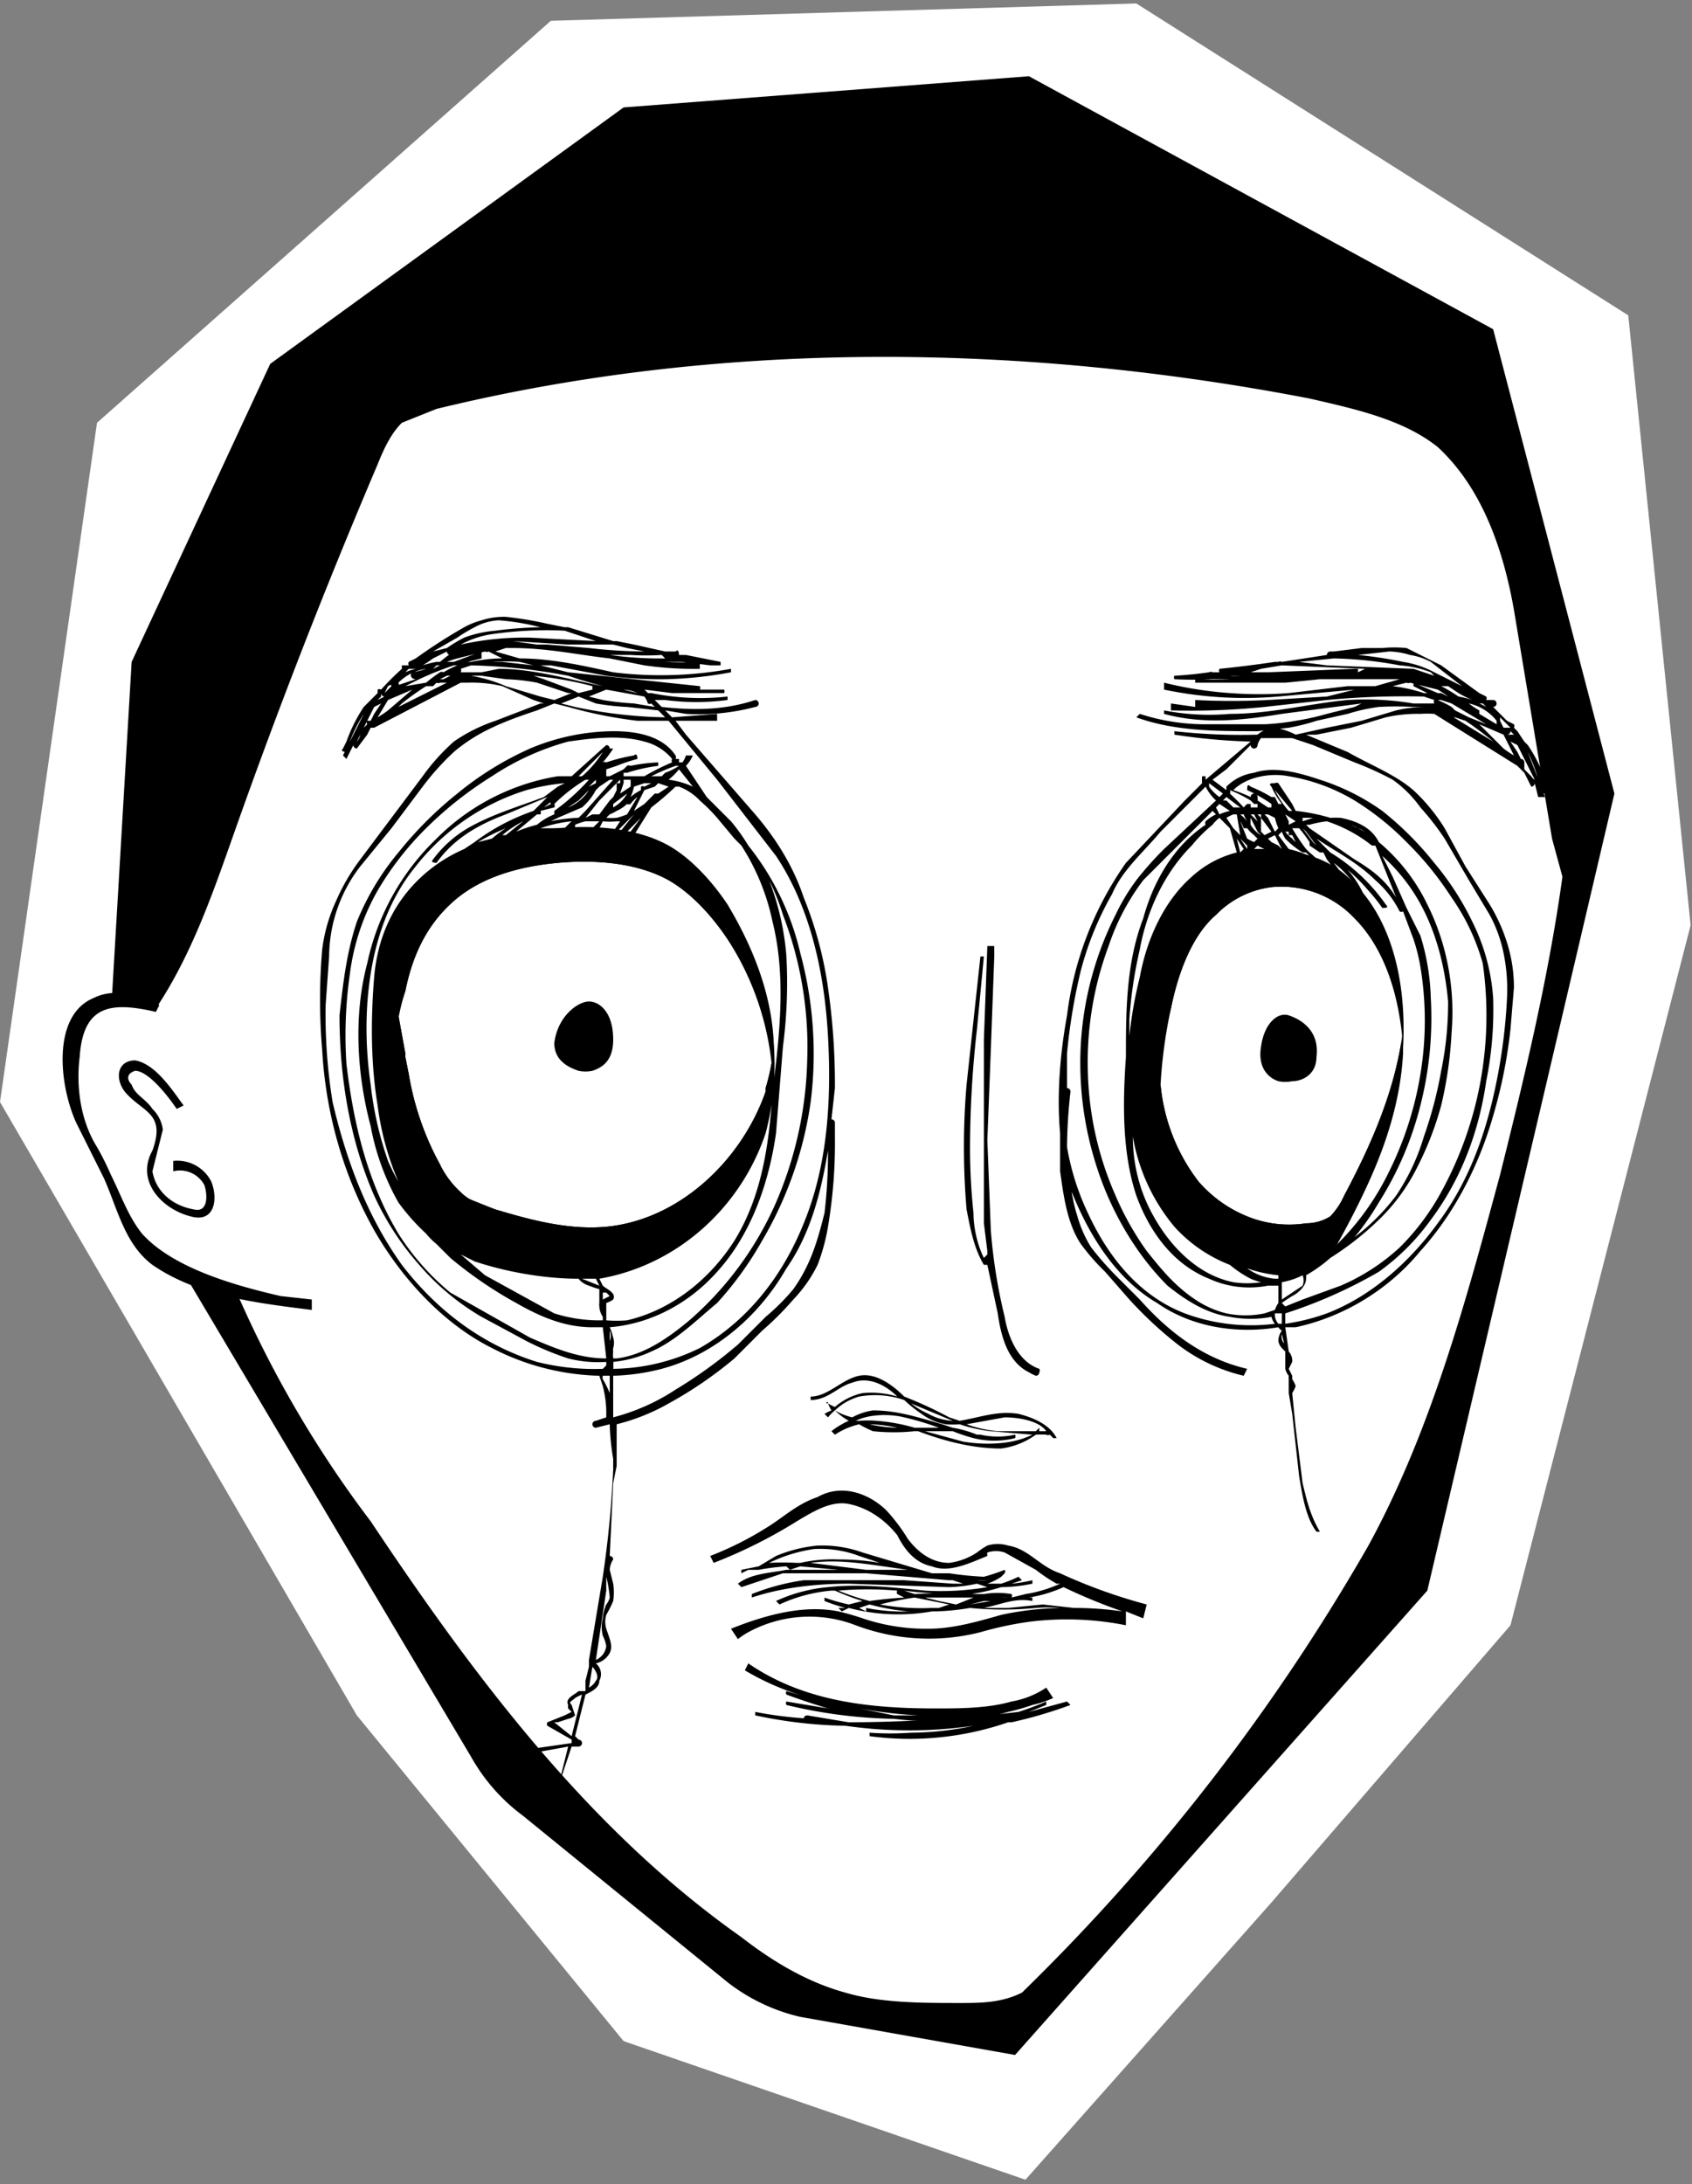 <svg id="Calque_1" data-name="Calque 1" xmlns="http://www.w3.org/2000/svg" viewBox="0 0 488.4 630.3"><rect x="0" y="0" width="488.4" height="630.3" fill="#808080" stroke="none"/><defs><style>.cls-1{fill:#fff}</style></defs><path class="cls-1" d="m159 6 169-5 142 90 18 176-52 202-69 80-71 80-116-40-77-94L0 318l28-196L159 6z"/><path class="cls-1" d="m452 231-1 22-3-11-11-66c-3-17-9-35-22-47-10-8-24-11-37-14a596 596 0 0 0-262 7c-3 3-5 7-7 12q-23 53-42 108c-6 17-12 34-22 49a380 380 0 0 1 33-162c14-26 39-43 64-59 15-11 31-21 48-27a175 175 0 0 1 39-10 169 169 0 0 1 27-1h1a157 157 0 0 1 29 4c55 13 114 41 143 89 19 32 25 70 23 106Z"/><path d="M431 95 297 22l-117 9-102 74-40 86-7 119a54 54 0 0 0 7 32l98 165a54 54 0 0 0 15 17l59 48a54 54 0 0 0 21 10l62 11 119-134 54-230Zm2 244c-10 37-20 74-38 107a589 589 0 0 1-100 129c-6 3-12 3-18 3-11 0-23 0-33-3-11-3-21-9-30-16-44-31-77-75-107-120a321 321 0 0 1-62-148c10-15 16-32 22-49q19-54 42-108c2-5 4-9 7-12l10-4c82-20 169-19 252-3 13 3 27 6 37 14 13 12 19 30 22 47l11 66 3 11c-4 29-11 58-18 86Z"/><path class="cls-1" d="M45 291s-14-7-21 0c-6 5-6 17-3 27a44 44 0 0 0 6 13c12 18 4 29 31 39 15 6 32 7 32 7Z"/><path d="M45 292c-13-3-21-2-22 13-1 8 0 18 5 26a80 80 0 0 1 4 8c3 6 5 12 9 17 9 10 27 15 40 18l9 1v3c-16-2-33-4-46-13-8-6-10-16-14-25l-8-16c-5-11-7-31 5-36 6-3 13-1 19 2l-1 2ZM212 392l8-8a88 88 0 0 0 9-9 40 40 0 0 0 7-10 57 57 0 0 0 3-11 145 145 0 0 0 2-26v-4a1 1 0 0 0-1-1l1-9a194 194 0 0 0-2-29 110 110 0 0 0-7-26c-3-9-8-17-14-24l-20-23-3-4h12v-2l-13 1-2-2 6 1a63 63 0 0 0 20-2 1 1 0 0 0 0-2c-9 3-18 3-27 2l-2-2h3a69 69 0 0 0 18 0v-1a71 71 0 0 1-22-1h-1a8 8 0 0 0-1-1l8 1h15a1 1 0 0 0 0-1h-7a1 1 0 0 0 0-1l-38-4-8-2h3l16 3a117 117 0 0 0 17 1 115 115 0 0 0 19-2v-1a112 112 0 0 1-34 1c-9-2-18-4-27-4l-7-2 3-1h2c10 0 19 2 28 3l10 2a100 100 0 0 0 16 1v-2a88 88 0 0 1-10 0h5l8 1h3v-1l-10-2h-2s0-2-1-1h-3l-9-2-5-1h-1l-13-4h-1l-5-1a102 102 0 0 0-12-2 21 21 0 0 0-7 1 22 22 0 0 0-5 2 154 154 0 0 0-14 9l-2 1a1 1 0 0 0 0 1h-2v1a80 80 0 0 0-6 6 1 1 0 0 0-1 0v1l-3 3-1 1a45 45 0 0 0-5 10l-1 2c-1 1 1 1 1 1a42 42 0 0 1 5-11l-6 12 1 1 2-4a1 1 0 0 0 1 1l3-4 1-2h1l25-13h2a38 38 0 0 1 10 1l9 4 3 1h-1l-13 5a47 47 0 0 0-12 6 60 60 0 0 0-9 10l-18 24a59 59 0 0 0-7 12 47 47 0 0 0-4 14 170 170 0 0 0 0 29c1 18 6 36 15 52 8 14 20 27 34 34a71 71 0 0 0 31 8l1 3a31 31 0 0 1 1 7v2l-3 1a1 1 0 0 0-1 1 1 1 0 0 0 1 1l4-1a70 70 0 0 0 1 10v3a299 299 0 0 1-3 31l-4 24v2l-1 4v3h-2c-1 1-4 2-3 4a3 3 0 0 0 0 1l1 1-2 1-5 2a1 1 0 0 0 0 1l7 4v1l-14 2a1 1 0 0 0 0 1 35 35 0 0 1 10 8 223 223 0 0 1 0 4l1-3 1-1-1-1 3-9h2a1 1 0 0 0 0-2l-1-1 3-12c2-1 4-2 4-4a4 4 0 0 0-1-5 6 6 0 0 0 4-3c1-2 0-4-1-7a7 7 0 0 1 0-4 33 33 0 0 0 2-4 17 17 0 0 0 0-5l-1-4a6 6 0 0 1 1-3 1 1 0 0 0-1-1l1-21 1-5v-12a59 59 0 0 0 15-6 117 117 0 0 0 19-13Zm-50 121a35 35 0 0 0-9-7l11-2-2 8Zm3-12-5-4a5 5 0 0 1 1 0l3-1a4 4 0 0 0 2-1l-1-3c-1-1 0-1 1-2a13 13 0 0 1 2-1l-3 12Zm7-16a5 5 0 0 1-2 2l1-6c1 1 2 3 1 4Zm3-22a12 12 0 0 0-1 4 10 10 0 0 0 0 5 11 11 0 0 1 1 3 5 5 0 0 1-3 4l3-20v-4a37 37 0 0 1 1 6 5 5 0 0 1-1 2Zm15-258 2 2a135 135 0 0 1-26-3l-4-1 5-2 5 2a70 70 0 0 0 9 1l9 1Zm-25-6-8-3-3-1a108 108 0 0 1 17 3v1l-4 1-2-1Zm21 2a6 6 0 0 1 1 2 1 1 0 0 0 1 0l1 1-6-1a82 82 0 0 1-9-1l-4-1 5-2 11 2Zm-6-2a11 11 0 0 1 4 1l-4-1Zm-30-8 4 1-9-1h-3a57 57 0 0 1 8 0Zm41-2 1 1a102 102 0 0 1-16-1h6a71 71 0 0 0 9 0Zm-14-3 4 1 5 1a146 146 0 0 1-16-1l-12-1h-3l-7-1 16 1h13Zm-14-4 9 3-19-1a85 85 0 0 0-20 2 27 27 0 0 1 9-3 110 110 0 0 1 21-1Zm-31 2a44 44 0 0 1 5-3 16 16 0 0 1 7-2 69 69 0 0 1 12 2 115 115 0 0 0-13 1 33 33 0 0 0-9 2 39 39 0 0 0-5 3l-4 1 7-4Zm-7 6 4-2a1 1 0 0 0 1 1l1-1a38 38 0 0 0-4 3h-1a29 29 0 0 0-4 1 32 32 0 0 0 3-2Zm2 2-2 1 1-1h1Zm-9 1h2a16 16 0 0 0-3 1Zm-3 5a1 1 0 0 0 0-1 14 14 0 0 1 8-4 21 21 0 0 1-4 1c-1 1 0 2 1 2l-3 1-3 1Zm-3 0 2-1h-1a1 1 0 0 0 0 1l-1 1-1 1 1-2Zm-2 3v-1a1 1 0 0 0 1 1l-2 1 1-1Zm-3 7h-1a1 1 0 0 0 0 1l-1 1-1 2a4 4 0 0 1-1 2l5-10 2-1-2 3-1 2Zm2-1 3-5 7-3-7 6a30 30 0 0 1-3 2Zm6-3 1-1a76 76 0 0 1 7-5h2l1-1a1 1 0 0 0 1 0h2l-14 7Zm13-8h-1l2-1h1l-2 1Zm0-2a1 1 0 0 0-1 0 42 42 0 0 0-4 3l-6 1 4-2a95 95 0 0 1 10-4h1a34 34 0 0 0-4 2Zm3-3h-2a26 26 0 0 1 3-1l8-2a1 1 0 0 0 1 0l4 2h-1a45 45 0 0 0-8 1h-1l4-1v-2l-8 3Zm2 3a1 1 0 0 0 0-1l3-1a169 169 0 0 1 28 3l3 1a219 219 0 0 0 7 2c-10-2-20-5-30-5l-5 1h-6Zm23 7-10-3a44 44 0 0 0-10-3h3l7 1a57 57 0 0 1 9 1l9 3h1l-5 2-4-1Zm20 201a27 27 0 0 0-2-4 2 2 0 0 1 0-1h2v9a31 31 0 0 0 0-4Zm0-15a6 6 0 0 1 0 1v-4a4 4 0 0 1 0 3Zm13-158-3 3-3 2 3-6 3-1 1-1 3 1-3 2h-1Zm-7 12h-2l5-5-3 4a1 1 0 0 0 0 1Zm-8 139v1a43 43 0 0 1-14-2l-20-11-7-6 4 2c9 3 20 5 30 5a6 6 0 0 0 3 2 24 24 0 0 0 3 1v4a3 3 0 0 0 0 1 6 6 0 0 0 1 3Zm0-7h1l1 1-2 1v-2Zm-65-54a82 82 0 0 0 6 22 61 61 0 0 1-3-6 100 100 0 0 1-5-22 111 111 0 0 1-1-23c1-15 5-29 14-40a65 65 0 0 1 32-22 60 60 0 0 1 11-2l-2 1-4 3c-8 3-15 5-22 9a34 34 0 0 0-10 9c-1 1 1 1 1 1 5-7 12-11 20-14l12-5-4 4a61 61 0 0 0-17 9l-3 2a44 44 0 0 0-10 6c-10 8-15 19-16 31s-1 25 1 37Zm64-92 3-2h1l-8 9-2 2a41 41 0 0 0-8 1l2-1 7-3a17 17 0 0 0 4-5l1-1Zm0-3 1-1-1 1Zm9 8a10 10 0 0 1 2-2l-3 5a21 21 0 0 1-3 1 17 17 0 0 1-3 0l1-1a13 13 0 0 0 2-1 11 11 0 0 0 3-2 1 1 0 0 0 1 0Zm0-2a12 12 0 0 0 1-3l3-1h2l-2 1a1 1 0 0 0-1 0v1a15 15 0 0 0-3 2Zm0-3-3 2 1-3a6 6 0 0 0 0-1h2a10 10 0 0 1 0 2Zm-1 2a10 10 0 0 1-4 4v1-2l4-3Zm-2-3h-1v2l-1 2-1 1-3 4h-2l-2 1 4-5 4-4 2-2Zm-5 10h-1 1Zm-3 3h-5v-1a18 18 0 0 1 3-1h4l-2 2Zm2 132-5-2h4l1 2Zm-8-134a24 24 0 0 0-2 2h-8 1a39 39 0 0 1 9-2Zm-1-4 3-2 3-3a13 13 0 0 1-6 5Zm8-7-2 1 2-2v1Zm-4-2h-1l2-2 5-5a30 30 0 0 1-6 7Zm1 1h1a62 62 0 0 1-10 9v1a18 18 0 0 0-5 3 40 40 0 0 0-6 2l6-5h1a1 1 0 0 0 0-1l4-1a1 1 0 0 0 0-1 49 49 0 0 1 9-7Zm-18 12-5 4h-1a31 31 0 0 1 6-4Zm-9 5-4 1a60 60 0 0 1 8-4 34 34 0 0 0-4 3Zm17-10-2 1 5-4 1-1a46 46 0 0 0-4 3 1 1 0 0 0 0 1Zm15 5a20 20 0 0 0 4 0 19 19 0 0 0 1 0l-2 3-4-1 1-2Zm8-1 1-1-4 5h-1l4-4Zm11-11a20 20 0 0 0 3-3l4 5a24 24 0 0 0-7-2Zm-1-2-1 1h-3a61 61 0 0 1 7-3h1a18 18 0 0 1-4 2Zm-6 1h-6v-1h1a49 49 0 0 1 9-2v-1a49 49 0 0 0-8 1 1 1 0 0 0-1 0l-1 1-4 2h-1v-2l3-1a49 49 0 0 1 6-2s0-2-1-1a51 51 0 0 0-8 2 1 1 0 0 0-1 0l-1 1-1 1a29 29 0 0 0 5-6h-1a1 1 0 0 0-1-1l-10 9h-4a64 64 0 0 0-35 18 70 70 0 0 0-20 36c-4 15-3 32 1 47a71 71 0 0 0 8 22 62 62 0 0 0 8 9 21 21 0 0 0 3 3l4 4a119 119 0 0 0 19 13c7 4 14 7 22 7h3l1 9c-8 0-15-3-22-6l-23-13a72 72 0 0 1-15-17c-9-15-13-32-15-49a125 125 0 0 1 1-26 65 65 0 0 1 8-24 88 88 0 0 1 14-18 108 108 0 0 1 19-15 76 76 0 0 1 22-10c7-1 15-2 22 0a15 15 0 0 1 8 5 1 1 0 0 0 0 1 67 67 0 0 0-8 4Zm-11 157v-5a7 7 0 0 0 2-1c1-2-2-3-3-4l-1-2c23-4 41-21 48-42a76 76 0 0 0-30-82 42 42 0 0 0-8-4l5-8a86 86 0 0 0 7-6h1a16 16 0 0 1 6 4 50 50 0 0 1 5 5l5 6 2 2a65 65 0 0 1 9 22c4 16 2 33 0 49-1 15-3 30-11 43-7 11-18 20-31 23a35 35 0 0 1-6 0Zm2 8a5 5 0 0 0 0-3 16 16 0 0 0-1-3c12-1 23-7 31-16 10-11 15-26 17-40l2-25a142 142 0 0 0 1-26 77 77 0 0 0-5-22 65 65 0 0 1 4 10 106 106 0 0 1 7 42 110 110 0 0 1-9 41 96 96 0 0 1-25 34c-6 5-13 10-21 11h-1a9 9 0 0 1 0-2 3 3 0 0 1 0-1Zm0 6a2 2 0 0 0 0-1 2 2 0 0 0 0-1 34 34 0 0 0 11-3c7-3 13-9 19-14a98 98 0 0 0 13-18 109 109 0 0 0 14-40 111 111 0 0 0-3-43 78 78 0 0 0-15-31 56 56 0 0 0-5-7l-3-3-4-4-6-9a10 10 0 0 0 2-3h-2a8 8 0 0 1-1 2h-1v-1h-1a1 1 0 0 0 0-1c-4-6-12-7-18-7a63 63 0 0 0-24 5 92 92 0 0 0-21 13 108 108 0 0 0-17 17 75 75 0 0 0-12 20c-3 9-4 18-5 27 0 18 3 36 10 52a81 81 0 0 0 13 20 71 71 0 0 0 18 15l13 7a83 83 0 0 0 12 5 35 35 0 0 0 11 1v1l-1 1a68 68 0 0 1-19-2c-16-5-29-15-39-28-10-14-16-30-20-47a157 157 0 0 1-2-28l1-14a43 43 0 0 1 9-26l9-11 9-12a75 75 0 0 1 9-10c7-6 15-9 24-12l5-2 4 1a128 128 0 0 0 20 4h9l14 17 17 22c10 15 14 34 15 52s0 37-7 54c-6 15-16 28-30 36a58 58 0 0 1-25 6Zm0 14v-12a62 62 0 0 0 14-2c15-4 28-15 36-29 7-10 10-22 12-34a147 147 0 0 1-1 18c-2 8-4 15-9 22a61 61 0 0 1-8 8l-8 8a134 134 0 0 1-18 13 60 60 0 0 1-18 8ZM284 365h1l3 14c1 7 3 14 9 17a13 13 0 0 0 2 1 1 1 0 0 0 1-1 1 1 0 0 0 0-1c-6-2-9-9-10-15a155 155 0 0 1-4-25l-1-26 1-26 1-27v-3h-2l-1 27v53l1 8v1l-1 1c-2-4-3-9-3-13a177 177 0 0 1-1-18 306 306 0 0 1 2-35l2-21h-1l-4 37a214 214 0 0 0 0 36c1 5 2 11 5 16ZM308 491l-11 3 5-2v-1a84 84 0 0 1-8 3 422 422 0 0 1-49 3l-12-2a1 1 0 0 0-1 1l4 1-1-1a112 112 0 0 1-17-2v1a133 133 0 0 0 26 3 130 130 0 0 0 37 0 87 87 0 0 1-18 2 85 85 0 0 1-12 0v1a87 87 0 0 0 40-4h1a131 131 0 0 0 17-5l-1-1Zm-50 7h11-11Z"/><path d="M227 491a1 1 0 0 0 0 1 142 142 0 0 0 31 4 100 100 0 0 0 24 0 80 80 0 0 0 9-2 65 65 0 0 0 7-2 31 31 0 0 0 6-2l-2-3a26 26 0 0 1-10 4c-7 2-15 2-22 2-19 0-38-2-54-13l-1 2a74 74 0 0 0 19 8l-7-2a1 1 0 0 0 0 1 203 203 0 0 0 12 4l-12-2Zm52 4h2a90 90 0 0 1-2 0Zm-14 0h-7l-10-2a133 133 0 0 0 17 2ZM234 404c5 0 8-4 12-5 5-2 10 1 13 4a26 26 0 0 0-10-1 18 18 0 0 0-8 4 14 14 0 0 1-2-1c0-1-1 0 0 0a16 16 0 0 0 1 2 13 13 0 0 0-2 1l1 1a13 13 0 0 1 2-2 19 19 0 0 0 4 3 15 15 0 0 0-2 1 20 20 0 0 0-3 2l1 1a22 22 0 0 1 7-3 29 29 0 0 0 4 2 58 58 0 0 0 12 0h1c8 3 16 5 24 5a22 22 0 0 0 10-4 27 27 0 0 1 3 0 1 1 0 0 0 1 0 9 9 0 0 1 1 1h1c-2-4-7-6-11-7-6-1-11 1-17 2l-3-1a120 120 0 0 0-13-6c-3-3-8-7-13-6s-9 6-14 6v1Zm11 7h1Zm6 0a41 41 0 0 1 8 1 41 41 0 0 1-8-1Zm13 1a53 53 0 0 0-11-2 31 31 0 0 0-5 0h-1c4-2 10-2 14-1a82 82 0 0 1 10 3h-7Zm26-3c4 0 10 1 12 4h-2v-1l-1 1h-11a36 36 0 0 1-9-2l11-2Zm-15 1a16 16 0 0 1-7-2 24 24 0 0 1-5-3l12 5Zm-14-6a41 41 0 0 0 5 4 16 16 0 0 0 7 3 24 24 0 0 0 4 0 43 43 0 0 0 9 2l12 1c-6 3-14 3-20 2l-11-3h8a53 53 0 0 0 6 2 25 25 0 0 0 12 0 1 1 0 0 0 0-1 23 23 0 0 1-10 0h-1a32 32 0 0 0-7-2l-3-1c-7-2-13-4-20-4a18 18 0 0 0-6 2 18 18 0 0 1-5-2 17 17 0 0 1 7-4 26 26 0 0 1 13 1ZM291 446a10 10 0 0 0-6 0 21 21 0 0 0-3 2 19 19 0 0 1-8 3c-5 0-9-3-12-7a52 52 0 0 0-6-8c-5-5-13-8-20-4-6 2-10 6-15 9a94 94 0 0 1-16 8l1 2a143 143 0 0 0 24-12c5-3 10-6 15-5s10 4 14 9c2 4 5 8 10 9 5 2 11-1 16-3a3 3 0 0 1 0-1 8 8 0 0 1 5 0l9 5a47 47 0 0 0 6 4h1a38 38 0 0 1-10 3l-4 1a1 1 0 0 0 0-1 24 24 0 0 0-8 0h-2a163 163 0 0 0-18 0l-3-1a126 126 0 0 0 19 1 53 53 0 0 0 9-2 46 46 0 0 0 9-1v-1a41 41 0 0 1-6 1l3-1-1-1a40 40 0 0 1-5 2h-4a16 16 0 0 0 4-2l1-1a1 1 0 0 0 0-1 54 54 0 0 1-6 2 98 98 0 0 1-10-1h-5l-20-6a35 35 0 0 0-13-2 41 41 0 0 0-12 3l-5 3-5 1v1l2-1a231 231 0 0 0 3 0 65 65 0 0 1 8-1l1 1 3-1 11 1h-15c-5 1-10 1-14 4l1 1 12-4h24l24 2h1l3 1h-3l-14-1h-29a65 65 0 0 0-15 4v1c9-3 19-4 28-4l29 1a44 44 0 0 0 8-1l3 1a80 80 0 0 1-18 1c-10-1-19-2-28-1a45 45 0 0 0-15 4l1 1a45 45 0 0 1 15-4h1a67 67 0 0 0 8 3l-4 1a55 55 0 0 1-7-2v1a56 56 0 0 0 6 2h-2l1 1 2-1a56 56 0 0 0 24 1h1a70 70 0 0 0 10-1 97 97 0 0 0 19 0 43 43 0 0 1 7 0 89 89 0 0 0-17 2c-7 2-14 4-21 4a57 57 0 0 1-19-3 71 71 0 0 0-7-2c-10-2-21 1-31 5l2 3a21 21 0 0 1 3-2 37 37 0 0 1 31-2 60 60 0 0 0 36 2 101 101 0 0 1 14-3 87 87 0 0 1 28 1v-4l5 2 1-4a154 154 0 0 1-25-9c-6-2-9-7-15-8Zm-60 5h-1a73 73 0 0 0-8 0 44 44 0 0 1 13-4 32 32 0 0 1 13 2l6 2a71 71 0 0 0-12-1 43 43 0 0 0-11 1Zm19 2-16-2c7-1 14 0 21 1l7 1h-12Zm10 1 8 1h1l-9-1Zm22 2h-2 5a20 20 0 0 1-3 0Zm9 5h-2a19 19 0 0 1 2 0Zm-23 0h13l-5 2-5-1-4-1Zm-26-2a101 101 0 0 1 17 0 1 1 0 0 0 0 1l2 1a127 127 0 0 0-10 1 66 66 0 0 1-9-3Zm8 6-2-1 3-1a67 67 0 0 0 11 2h1a55 55 0 0 1-13-1Zm21-1h-2a67 67 0 0 1-15-1 100 100 0 0 1 10-2l10 2-3 1Zm4 0h2-2Zm5-1h-2 2l4-1h4-2l-6 1Zm44 2a98 98 0 0 0-14-1l-9-1-10 1h-7c5-1 9-3 14-2v-1h-1a40 40 0 0 0 10-3 162 162 0 0 0 17 7ZM447 228a44 44 0 0 0-6-13l-1-1-2-3-1-1a1 1 0 0 0 0-1l-2-1-4-4a1 1 0 0 0 0-2h-2a1 1 0 0 0 0-1l-2-1-11-8-10-5a36 36 0 0 0-7 0h-6l-8 1h-1a1 1 0 0 0-1 1l-13 2a1 1 0 0 0-1 0h-1a335 335 0 0 1-16 2 1 1 0 0 0 0 1h-2a1 1 0 0 0-1 0 114 114 0 0 1-10 1 1 1 0 0 0 0 1 109 109 0 0 0 11 0h5a90 90 0 0 1-10 0v1h26l10-1h23l-7 2h-8l-17 2a115 115 0 0 1-17 0 112 112 0 0 1-19-3v2a114 114 0 0 0 33 2l22-2-8 2-17 1a205 205 0 0 1-21 0v2l-7-1v2a212 212 0 0 0 27-1l18-2a238 238 0 0 1 28-1l3 1a1 1 0 0 0 0 1h-6a84 84 0 0 0-19-1c-11 1-22 4-34 4a68 68 0 0 1-19-1v1c11 3 22 2 34 0l23-3-2 1-8 2a75 75 0 0 1-9 2 70 70 0 0 1-9 1h-17a61 61 0 0 1-19-3l-1 1c11 4 23 4 35 4l9-1a59 59 0 0 0 8-2l9-2a53 53 0 0 1 9-2 87 87 0 0 1 10 0h3a38 38 0 0 0-8 1l-10 3-10 2-9 2a20 20 0 0 0-6-2 8 8 0 0 0-5 2 174 174 0 0 1-24-1v1a178 178 0 0 0 22 2l-13 11a6 6 0 0 1 0-1h-1a9 9 0 0 0 0 2l-5 5-17 18a97 97 0 0 0-17 44c-2 11-3 23-2 34v11c1 7 2 15 6 21a63 63 0 0 0 7 8l7 8a114 114 0 0 0 14 13 50 50 0 0 0 19 9l1-2c-13-3-23-11-31-20l-7-7a90 90 0 0 1-7-8 34 34 0 0 1-4-9 46 46 0 0 1-2-10v2c5 13 13 26 25 33 10 7 23 9 35 7a4 4 0 0 0 1 1 5 5 0 0 0-1 3 4 4 0 0 0 1 2l1 1v5a5 5 0 0 0 1 2 5 5 0 0 0 0 1v4l1 6 2 18c1 6 2 12 5 16h1c-3-5-4-10-5-14l-2-16-1-10a10 10 0 0 0 1-2 7 7 0 0 0-1-2v-1l-1-2 1-2a4 4 0 0 0-1-3l-1-7h3c14-3 27-11 36-22 10-11 17-25 21-39a142 142 0 0 0 5-25l1-12a43 43 0 0 0-2-13 50 50 0 0 0-5-11l-7-11-6-11a53 53 0 0 0-8-10c-5-5-13-8-20-12l-12-5h3l10-2 10-3a42 42 0 0 1 10-1 31 31 0 0 1 4 0l24 15 2 2 2 4a1 1 0 0 0 1-1l1 4h2l-5-13a43 43 0 0 1 3 8l1 3a1 1 0 0 0 2 0Zm-98-2 4 3-1 1a13 13 0 0 1-3-3Zm20 13-1 1-2-4-1-1h1l2 1a18 18 0 0 0 1 3Zm-1-6Zm28 11h1l6 15c-3-5-7-8-12-11l-13-9-1-1h1a31 31 0 0 1 5-1 42 42 0 0 1 13 7Zm-6-6a13 13 0 0 1 2 1 9 9 0 0 1 2 1l-4-2Zm-1 18a1 1 0 0 0 0-1l-1-1v-1l-3-4a26 26 0 0 1 8 10h1a28 28 0 0 0-5-8 51 51 0 0 1 6 6 52 52 0 0 1 4 5c1 0 2 0 1-1a53 53 0 0 0-16-15l-1-1-3-3c6 4 12 7 17 12a29 29 0 0 1 7 9 1 1 0 0 0 1 0l3 8a53 53 0 0 1 2 8 95 95 0 0 1 0 31 99 99 0 0 1-9 28 76 76 0 0 1-16 22l1-1c9-16 17-34 18-53 2-19-3-38-15-50Zm-10-13-3-4 1 1 3 4-1-1a1 1 0 0 0 0-1Zm19 104a96 96 0 0 0 12-28 102 102 0 0 0 3-31 66 66 0 0 0-3-18l-4-8-4-9-3-6a52 52 0 0 1 8 9c7 10 10 22 11 33a97 97 0 0 1-2 20 119 119 0 0 1-5 19 62 62 0 0 1-8 17 61 61 0 0 1-12 12 76 76 0 0 0 7-10Zm-22-110v-1h3l-3 1Zm2 6v1l3 2h1l1 2 3 4a37 37 0 0 0-5-3 16 16 0 0 0-3-3l-1-1a54 54 0 0 1-4-6h2a42 42 0 0 1 3 4Zm-8-3a13 13 0 0 0 1 2 26 26 0 0 0 5 4h1l1 1a35 35 0 0 0-6-2l-3-4Zm0-2v1-1Zm1 2h1v1h1l1 2a16 16 0 0 1-1-1 12 12 0 0 1-2-2Zm1-2v-1l-1-2 3 2-2 1Zm1-4h-1a26 26 0 0 1-4-6l5 6Zm-4 1 1 2-1-2Zm-2 5-2 1-1-1v-4l-1-1h1v1l3 4Zm-8 5-1 1-1-4Zm-1-3 1 1 1 1v1Zm3 127a19 19 0 0 0 3 1 26 26 0 0 1-8 0c-10-2-18-10-23-19-4-7-6-15-6-23a55 55 0 0 0 12 26 42 42 0 0 0 16 11 33 33 0 0 0 6 4Zm-1-3a38 38 0 0 0 9 2v1h-1a16 16 0 0 1-8-3Zm1-123v1Zm4 2a31 31 0 0 0-3 0l1-1a20 20 0 0 0 2 1Zm-1-1v-1 1Zm2 0Zm-2-3a8 8 0 0 1-3-3 11 11 0 0 1 0-2l2 4 1 1Zm-3-6h1l1 2-2-2Zm1 6a8 8 0 0 0 1 1l-1 1a16 16 0 0 1-2-1l-2-5a9 9 0 0 1 1 2h1a10 10 0 0 0 2 2Zm-4-6h1a10 10 0 0 0 1 2 13 13 0 0 0-2-2Zm0 6-2-2-2-3a16 16 0 0 1 2-1h1l1 6Zm-3-2 2 7a30 30 0 0 0-13 7c-8 7-13 18-15 29a119 119 0 0 0-3 17v-5a127 127 0 0 1 3-20c2-11 7-22 15-30a41 41 0 0 1 6-6 10 10 0 0 1 2-2l3 3Zm-7-2a1 1 0 0 0 0 1c-9 6-15 16-18 27-5 13-5 27-5 40-1 14-1 28 3 40 4 11 11 20 21 24a28 28 0 0 0 17 2h3v5a8 8 0 0 0-1 2l-3 1a27 27 0 0 1-11 0 28 28 0 0 1-9-4c-6-4-10-9-14-14a85 85 0 0 1-9-16 94 94 0 0 1-8-36 96 96 0 0 1 6-36 66 66 0 0 1 10-19l8-8 9-9 3-3 1 1a12 12 0 0 0-3 2Zm22 140h-1Zm-1-133-2-1-1-1 2-1 2 4-1-1Zm4 123-3 1 3-1Zm3 1a4 4 0 0 1 0 3l-6 4v-5a21 21 0 0 0 6-2Zm-3 6c2-1 4-3 4-5a4 4 0 0 0 0-1 41 41 0 0 0 7-5 86 86 0 0 0 14-11 55 55 0 0 0 11-15 92 92 0 0 0 7-18 115 115 0 0 0 3-21c1-12-1-25-7-37a54 54 0 0 0-14-18c-2-4-6-6-11-7a27 27 0 0 0-3 0 55 55 0 0 0-10-2l-1-2-4-6a1 1 0 0 0-1 0c-1 0-2 0-1 1a25 25 0 0 0 3 5h-1l-1-2h-1a43 43 0 0 0-6-3c-1-1-1 0-1 1a43 43 0 0 1 7 4v1h-1l-3-2a3 3 0 0 0 0-1 1 1 0 0 0-2 0 43 43 0 0 0-5-2c4-4 11-5 16-4a54 54 0 0 1 19 7 79 79 0 0 1 15 12 93 93 0 0 1 13 16 62 62 0 0 1 9 19 106 106 0 0 1-12 66 69 69 0 0 1-12 16 60 60 0 0 1-17 11l-11 4-5 2-1-1a36 36 0 0 1 3-2Zm-12-143 1 1h1v1h-2v-1h-1a8 8 0 0 0-1 1 58 58 0 0 0-4-4 1 1 0 0 0 0-1 40 40 0 0 1 6 3Zm-3 2h-2l-2-2h-1l1-1 4 3Zm-3 1a15 15 0 0 0-3 1l-1-2 1-1 3 2Zm-13 145c-13-5-22-16-28-29a73 73 0 0 1-6-19 149 149 0 0 1 1-16 1 1 0 0 0-1-1v-10a167 167 0 0 1 4-24 91 91 0 0 1 9-22c3-7 9-12 14-18l13-13a14 14 0 0 0 3 4l-15 14a95 95 0 0 0-8 9 59 59 0 0 0-6 10 95 95 0 0 0-10 37 97 97 0 0 0 5 37c4 12 11 24 20 33 5 4 11 8 18 9a32 32 0 0 0 12 0 5 5 0 0 0 1 2 55 55 0 0 1-26-3Zm27 3a4 4 0 0 1-1-3h2v3h-1Zm2 6a3 3 0 0 1-1-3l1 4Zm8-173 12 5a92 92 0 0 1 11 5 34 34 0 0 1 8 8 77 77 0 0 1 7 9l7 12 6 10a40 40 0 0 1 4 11 52 52 0 0 1 1 13 159 159 0 0 1-3 24c-3 15-8 29-17 41-8 11-19 21-32 26a61 61 0 0 1-12 3v-3a138 138 0 0 0 27-12 65 65 0 0 0 15-15c9-12 14-26 16-40a104 104 0 0 0 2-24 58 58 0 0 0-6-22 81 81 0 0 0-11-17 93 93 0 0 0-15-15 65 65 0 0 0-18-9c-6-2-13-4-19-2a14 14 0 0 0-8 4v1l-4-3 4-3 7-7a1 1 0 0 0 2 0 5 5 0 0 1 1-2h9l6 2Zm57-4 1 1h-2a1 1 0 0 0 1-1Zm0-1h-2l-1-2v-1l3 3Zm-4-2v1l-5-3v-1a21 21 0 0 1-3-2 14 14 0 0 1 8 5Zm-4-5 1 1a16 16 0 0 0-2-1h2Zm-7-2a45 45 0 0 0-5-3h2l3 2a31 31 0 0 0 4 2 27 27 0 0 0-4-1Zm1 2-2-1Zm-21-15a22 22 0 0 1 6 1 19 19 0 0 1 6 2l9 7-4-2-4-2a28 28 0 0 0-9-3 120 120 0 0 0-13-2l9-1Zm-30 7h-3a93 93 0 0 1-13 0h1a86 86 0 0 0 15 0Zm21-2h-1l-25 1h-5l3-1 6-1 24 1a110 110 0 0 1-2 1Zm-9-1-8-1 10-1a114 114 0 0 1 19 2 30 30 0 0 1 9 2l1 1-6-2-25-1Zm21 8a216 216 0 0 0 1 0Zm4-3v1l4 2h-1a46 46 0 0 0-9-2l4-1a1 1 0 0 0 1 0l8 2a31 31 0 0 1 3 2l-2-1h-1l-7-3Zm8 5 3 1 10 6-5-2-4-2-1-1a32 32 0 0 0-4-2Zm2 3h1l-3-1Zm0 1v1h2l3 1a86 86 0 0 1 8 6l-13-8Zm16 10-4-4-3-3 7 3 3 6a28 28 0 0 1-3-2Zm9 9a3 3 0 0 1-1-1l-2-2v-2a1 1 0 0 0-1-1l-1-2-2-3 2 1 5 10ZM50 335v3a8 8 0 0 1 9 4c1 3 1 8-3 7-6-1-11-5-12-11l3-12a10 10 0 0 0-3-6c-2-3-5-4-6-7-1-1-2-3 1-4 4 0 10 8 12 11l2-1c-3-4-8-12-14-13-5 0-6 5-3 9 5 6 12 6 8 17-5 9 3 17 11 19 7 2 8-5 6-10a11 11 0 0 0-11-6Z"/><path class="cls-1" d="M210 271c-4-6-10-13-17-17-9-5-21-6-32-5s-22 4-30 11-12 16-14 26a53 53 0 0 0-2 7l2 11v1l1 5a82 82 0 0 0 9 26 27 27 0 0 0 6 8c3 3 7 4 10 5 10 3 21 6 32 5 21-2 39-19 46-39v-1a63 63 0 0 0 2-9 83 83 0 0 0-13-34Zm-39 38a10 10 0 0 1-4 0c-3-1-7-3-7-8 1-8 7-12 10-12s7 3 7 11c0 6-3 8-6 9Z"/><path d="M223 310a64 64 0 0 1-2 14c-6 20-25 38-46 40a79 79 0 0 1-42-9 27 27 0 0 1-6-9 82 82 0 0 1-10-31 129 129 0 0 1-2-21v-1l2 11v1l1 5a82 82 0 0 0 9 26 27 27 0 0 0 6 9l10 4c10 3 21 6 32 5 21-2 39-19 46-39v-1a63 63 0 0 0 2-9v5Z"/><path d="M223 310a82 82 0 0 0-13-39c-4-6-10-13-17-17-9-5-21-6-32-5s-22 4-30 11-12 16-14 26a56 56 0 0 0-2 8 100 100 0 0 1 1-14c2-11 6-22 15-30 8-7 19-10 30-11s23 0 32 5c7 4 13 11 17 17 9 15 15 32 13 49Z"/><path class="cls-1" d="M391 265a29 29 0 0 0-24-9 27 27 0 0 0-16 8c-7 6-11 17-13 27a140 140 0 0 0-3 22 54 54 0 0 0 11 28 37 37 0 0 0 14 10 32 32 0 0 0 17 2 13 13 0 0 0 7-2 21 21 0 0 0 4-6c8-15 15-31 17-48-2-12-6-24-14-32Zm-11 40c0 5-4 7-7 7a10 10 0 0 1-4 0c-3-1-6-4-5-10 1-7 5-10 8-9s9 4 8 12Z"/><path d="M405 302v2c-1 18-8 35-17 51a21 21 0 0 1-4 6 13 13 0 0 1-7 2c-11 2-23-3-31-12a54 54 0 0 1-12-31l1-7a54 54 0 0 0 11 28 37 37 0 0 0 14 10 32 32 0 0 0 17 2 13 13 0 0 0 7-2 21 21 0 0 0 4-6c8-15 15-31 17-48v5Z"/><path d="M405 302c-1-14-5-28-14-37a29 29 0 0 0-24-9 27 27 0 0 0-16 8c-7 6-11 17-13 27-3 10-3 19-4 29a58 58 0 0 1 0-7c1-11 1-22 4-32s6-21 13-27c12-12 30-10 40 1 11 11 15 29 14 47Z"/></svg>
